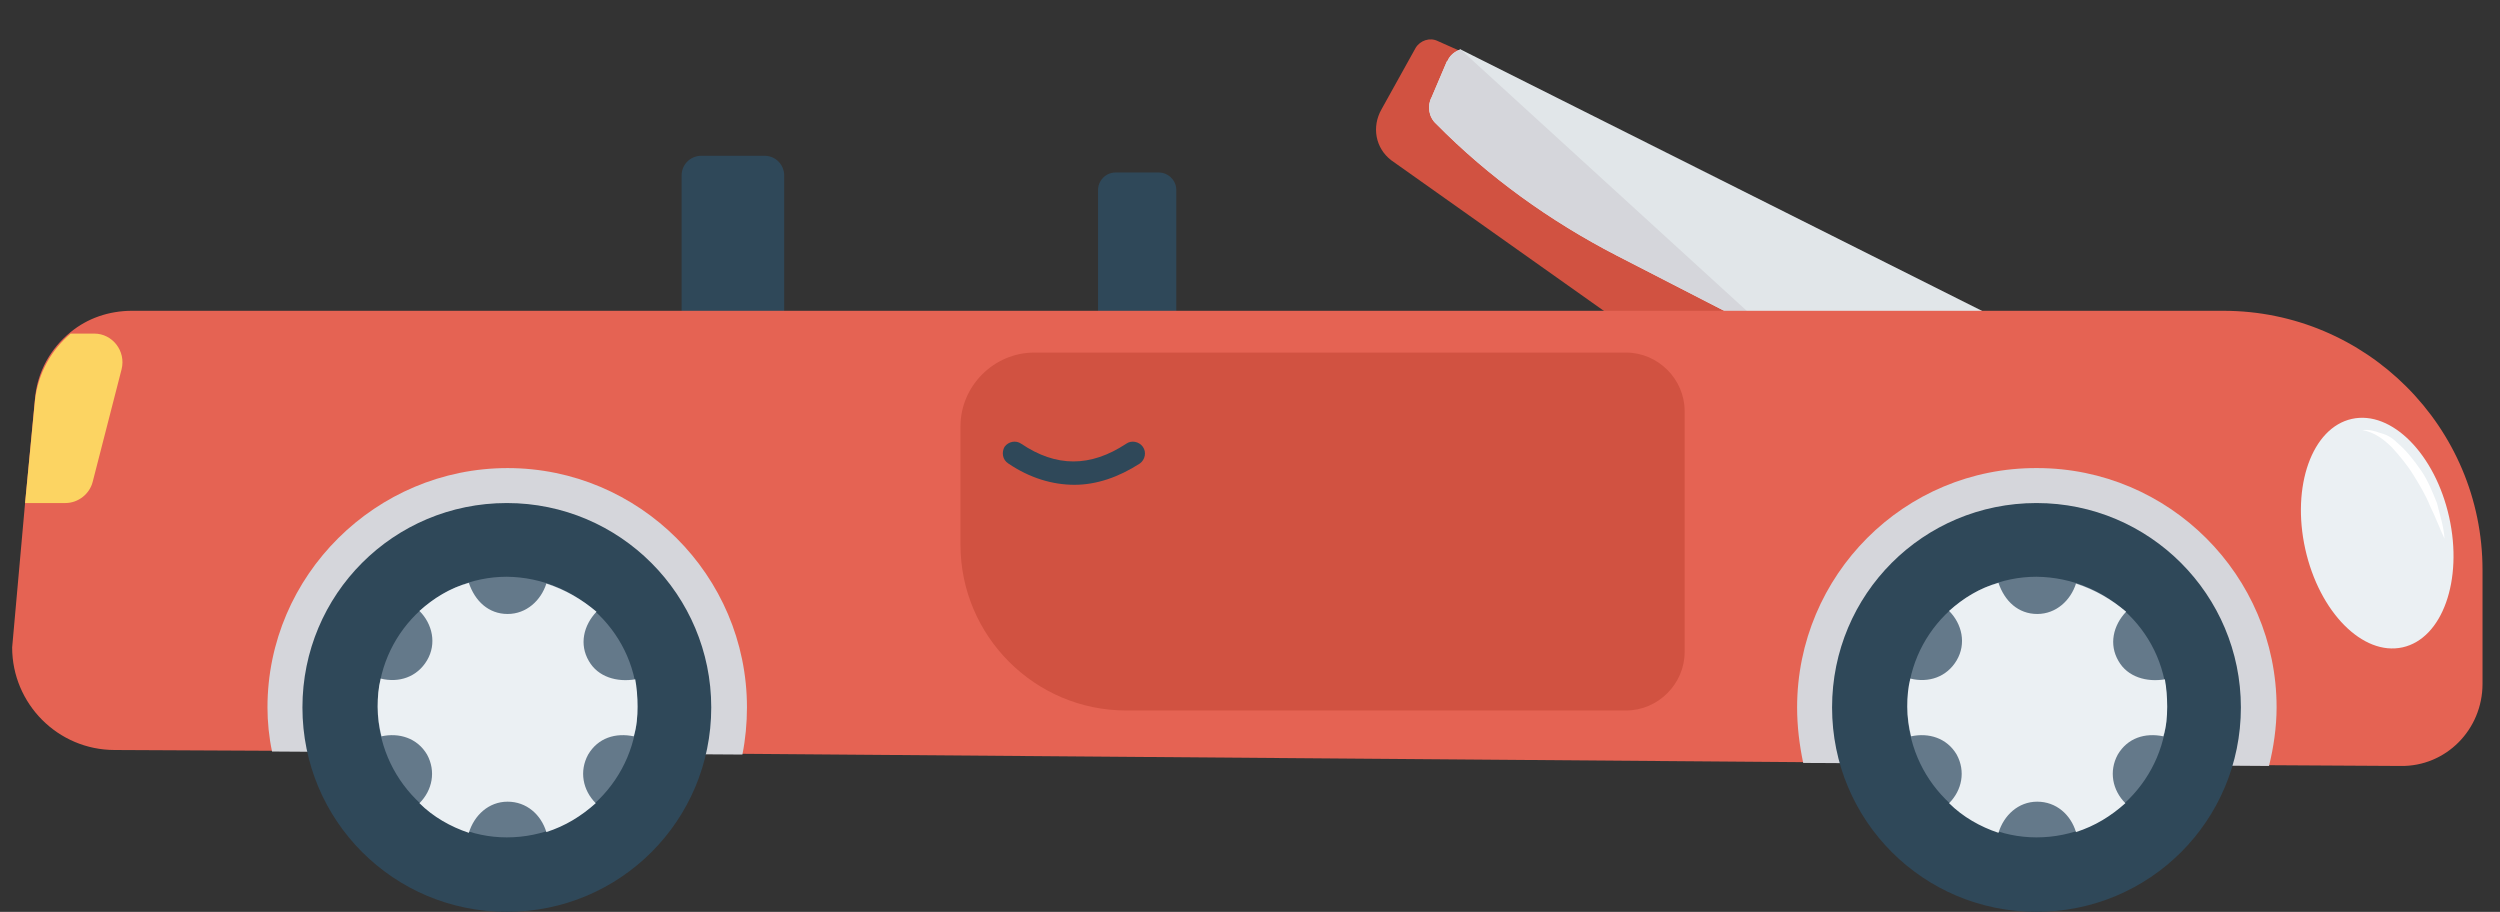 <?xml version="1.0" encoding="utf-8"?>
<!-- Generator: Adobe Illustrator 22.1.0, SVG Export Plug-In . SVG Version: 6.00 Build 0)  -->
<svg version="1.1" id="Capa_1" xmlns="http://www.w3.org/2000/svg" xmlns:xlink="http://www.w3.org/1999/xlink" x="0px" y="0px"
	 viewBox="0 0 329 120" style="enable-background:new 0 0 329 120;" xml:space="preserve">
<rect x="0" y="0" width="329" height="120" fill="#333333" stroke="none"/>
<style type="text/css">
	.st0{fill:#D15241;}
	.st1{fill:#E1E6E9;}
	.st2{fill:#D5D6DB;}
	.st3{fill:#2F4859;}
	.st4{fill:#E56353;}
	.st5{fill:#FCD462;}
	.st6{fill:#64798A;}
	.st7{fill:#EBF0F3;}
	.st8{fill:#FFFFFF;}
</style>
<path class="st0" d="M216.7,44.9h20.3l-47-29.6c-0.6-0.3-0.8-1.2-0.5-1.8l2.9-5.4c0.3-0.6,0.1-1.2-0.5-1.5l-2.7-1.2
	c-1-0.5-2.3-0.1-2.9,0.9l-4.5,8.1c-1.3,2.3-0.8,5.1,1.3,6.7L216.7,44.9z"/>
<path class="st1" d="M264.6,42.8l-30.9,1.6l-21-10.8c-8.7-4.5-16.8-10.3-23.7-17.3c-1-0.9-1.2-2.4-0.6-3.5l2-4.7
	c0.1-0.1,0.1-0.1,0.1-0.1c0.3-0.7,0.9-1.2,1.7-1.5L264.6,42.8z"/>
<path class="st2" d="M233.7,44.4l-21-10.8c-8.7-4.5-16.8-10.3-23.7-17.3c-1-0.9-1.2-2.4-0.6-3.5l2-4.7c0.1-0.1,0.1-0.1,0.1-0.1
	c0.3-0.7,0.9-1.2,1.7-1.5L233.7,44.4z"/>
<g>
	<path class="st3" d="M144.5,42.8V25c0-1.2,1-2.3,2.3-2.3h5.7c1.2,0,2.3,1,2.3,2.3v17.8H144.5z"/>
	<path class="st3" d="M103.2,47.1v-24c0-1.4-1.1-2.6-2.6-2.6h-8.3c-1.4,0-2.6,1.1-2.6,2.6v24C89.8,47.1,103.2,47.1,103.2,47.1z"/>
</g>
<path class="st4" d="M1.6,85.2c0,7.4,6,13.5,13.5,13.5l20.6,0.1l61.9,0.4l139.7,1.1l61.3,0.4l17.3,0.1c6,0.1,10.8-4.8,10.8-10.8v-15
	c0-18.8-15.3-34.1-34.1-34.1H17.4c-3.1,0-5.9,1-8.1,2.8c-2.6,2.1-4.4,5.2-4.7,8.8L3.3,66.2L1.6,85.2z"/>
<path class="st5" d="M3.3,66.2h5.3c1.7,0,3.2-1.2,3.6-2.8L16,48.6c0.6-2.4-1.2-4.7-3.6-4.7H9.3C6.8,46,5,49.1,4.6,52.7L3.3,66.2z"/>
<path class="st2" d="M35.2,93.1c0,1.9,0.2,3.9,0.6,5.8l61.9,0.4c0.4-2,0.6-4.1,0.6-6.2c0-17.4-14.2-31.5-31.5-31.5
	S35.2,75.7,35.2,93.1z"/>
<path class="st3" d="M93.6,93.1c0,14.9-12,26.9-26.9,26.9s-26.9-12-26.9-26.9s12-26.9,26.9-26.9C81.6,66.2,93.6,78.3,93.6,93.1z"/>
<path class="st6" d="M83.9,93c0,9.5-7.7,17.2-17.2,17.2c-9.3,0-17-7.7-17-17.2s7.7-17.1,17-17.1C76.1,76,83.9,83.5,83.9,93z"/>
<path class="st7" d="M83.9,93c0,1.3-0.1,2.6-0.5,3.9c-2.4-0.5-4.7,0.2-6,2.4c-1.2,2.2-0.7,4.7,1,6.4c-1.9,1.7-4,3-6.5,3.8
	c-0.7-2.3-2.6-4-5.1-4c-2.5,0-4.4,1.8-5.1,4.1c-2.4-0.8-4.7-2.1-6.5-3.9c1.7-1.7,2.2-4.2,1-6.4c-1.3-2.2-3.7-2.9-6-2.4
	c-0.3-1.2-0.5-2.5-0.5-3.9c0-1.3,0.1-2.5,0.4-3.7c2.4,0.6,4.8-0.2,6.1-2.4c1.3-2.2,0.7-4.8-1-6.5c1.9-1.7,4-3,6.5-3.7
	c0.8,2.4,2.6,4.1,5.1,4.1c2.5,0,4.4-1.8,5.1-4c2.5,0.8,4.7,2.1,6.6,3.7c-1.7,1.8-2.3,4.3-1,6.5c1.2,2.1,3.7,2.8,6.1,2.4
	C83.8,90.5,83.9,91.7,83.9,93z"/>
<path class="st2" d="M236.5,93.1c0,2.5,0.3,4.9,0.8,7.3l61.3,0.4c0.6-2.4,1-5.1,1-7.7c0-17.4-14.2-31.5-31.5-31.5
	C250.6,61.5,236.5,75.7,236.5,93.1z"/>
<path class="st3" d="M294.9,93.1c0,14.9-12,26.9-26.9,26.9c-14.9,0-26.9-12-26.9-26.9s12-26.9,26.9-26.9
	C282.9,66.2,294.9,78.3,294.9,93.1z"/>
<path class="st6" d="M285.2,93c0,9.5-7.7,17.2-17.2,17.2c-9.3,0-17-7.7-17-17.2s7.7-17.1,17-17.1C277.5,76,285.2,83.5,285.2,93z"/>
<path class="st7" d="M285.2,93c0,1.3-0.1,2.6-0.5,3.9c-2.4-0.5-4.7,0.2-6,2.4c-1.2,2.2-0.7,4.7,1,6.4c-1.9,1.7-4,3-6.5,3.8
	c-0.7-2.3-2.6-4-5.1-4c-2.5,0-4.4,1.8-5.1,4.1c-2.4-0.8-4.7-2.1-6.5-3.9c1.7-1.7,2.2-4.2,1-6.4c-1.3-2.2-3.7-2.9-6-2.4
	c-0.3-1.2-0.5-2.5-0.5-3.9c0-1.3,0.1-2.5,0.4-3.7c2.4,0.6,4.8-0.2,6.1-2.4c1.3-2.2,0.7-4.8-1-6.5c1.9-1.7,4-3,6.5-3.7
	c0.8,2.4,2.6,4.1,5.1,4.1s4.4-1.8,5.1-4c2.5,0.8,4.7,2.1,6.6,3.7c-1.7,1.8-2.3,4.3-1,6.5c1.2,2.1,3.7,2.8,6.1,2.4
	C285.1,90.5,285.2,91.7,285.2,93z"/>
<path class="st0" d="M126.4,56.1v15.6c0,12,9.8,21.8,21.8,21.8H214c4.2,0,7.7-3.5,7.7-7.7V54.1c0-4.2-3.5-7.7-7.7-7.7h-77.9
	C130.8,46.4,126.4,50.8,126.4,56.1z"/>
<path class="st3" d="M132.7,61c2.8,1.9,5.8,2.8,8.7,2.8c2.9,0,5.8-1,8.6-2.8c0.7-0.5,0.9-1.5,0.4-2.2c-0.5-0.7-1.5-0.9-2.2-0.4
	c-4.7,3.1-9.2,3.1-13.8,0c-0.7-0.5-1.7-0.3-2.2,0.4C131.8,59.5,131.9,60.5,132.7,61z"/>
<ellipse transform="matrix(0.976 -0.217 0.217 0.976 -7.782 69.543)" class="st7" cx="312.9" cy="70.2" rx="9.7" ry="15.4"/>
<path class="st8" d="M310.9,56.6c1.6,0.3,2.8,1.2,3.9,2.3c1,1.1,2,2.3,2.8,3.6c0.8,1.3,1.6,2.6,2.2,4.1c0.7,1.4,1.2,2.8,1.9,4.3
	c-0.1-1.6-0.6-3.1-1-4.7c-0.6-1.5-1.2-3-2.1-4.3c-0.9-1.3-1.9-2.6-3.2-3.7c-0.6-0.6-1.3-1-2.1-1.2C312.5,56.7,311.7,56.5,310.9,56.6
	z"/>
</svg>

